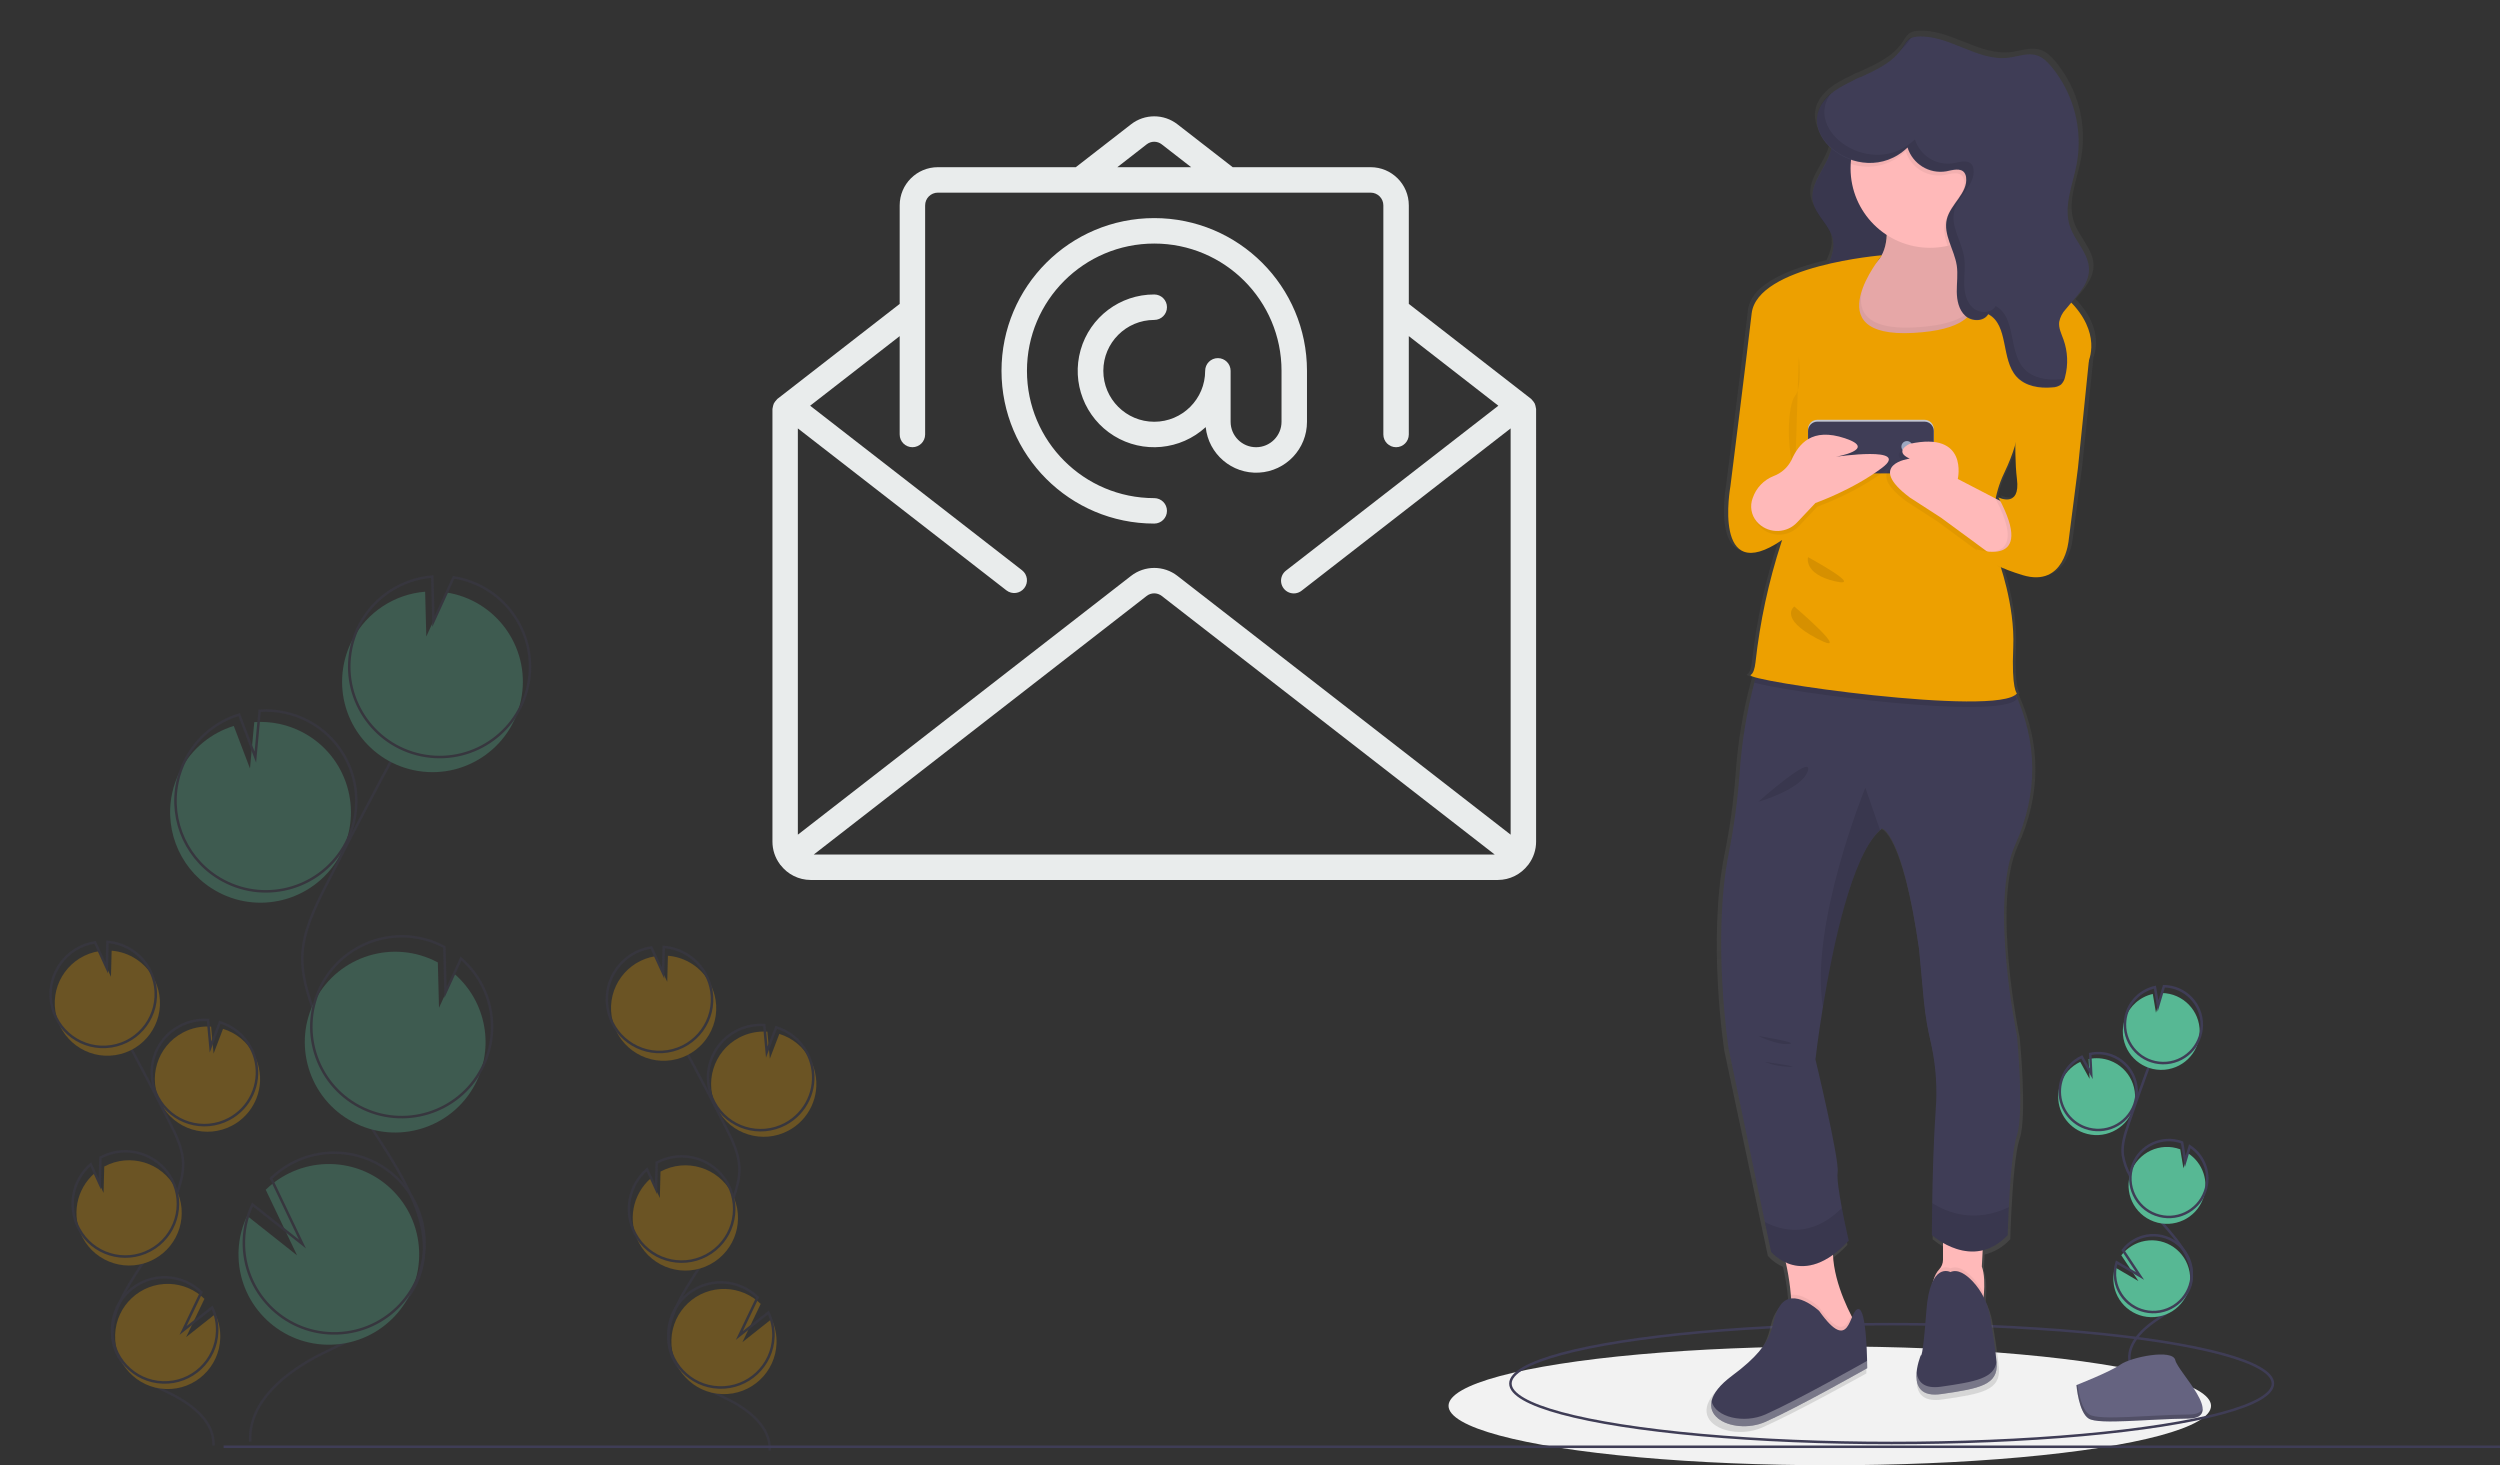 <?xml version="1.0" encoding="utf-8"?>
<!-- Generator: Adobe Illustrator 17.0.0, SVG Export Plug-In . SVG Version: 6.00 Build 0)  -->
<!DOCTYPE svg PUBLIC "-//W3C//DTD SVG 1.1//EN" "http://www.w3.org/Graphics/SVG/1.1/DTD/svg11.dtd">
<svg version="1.1" id="b1906fbd-debd-48f4-becc-050b3be1d47c"
	 xmlns="http://www.w3.org/2000/svg" xmlns:xlink="http://www.w3.org/1999/xlink" x="0px" y="0px" width="988.734px"
	 height="579.5px" viewBox="0 0 988.734 579.5" enable-background="new 0 0 988.734 579.5" xml:space="preserve">
<rect x="0" y="0" width="988.734" height="579.5" fill="#333333" stroke="none"/>
<title>accept request</title>
<ellipse fill="#F2F2F2" cx="723.666" cy="556.002" rx="150.779" ry="23.498"/>
<ellipse fill="none" stroke="#3F3D56" stroke-miterlimit="10" cx="748.143" cy="547.19" rx="150.779" ry="23.498"/>
<linearGradient id="SVGID_1_" gradientUnits="userSpaceOnUse" x1="849.412" y1="-170.926" x2="849.412" y2="383.291" gradientTransform="matrix(1 0 0 -1 -97.483 395.41)">
	<stop  offset="0" style="stop-color:#808080;stop-opacity:0.25"/>
	<stop  offset="0.535" style="stop-color:#808080;stop-opacity:0.12"/>
	<stop  offset="1" style="stop-color:#808080;stop-opacity:0.1"/>
</linearGradient>
<path fill="url(#SVGID_1_)" d="M822.176,119.689c-0.436-0.496-0.883-0.979-1.344-1.448c3.534-4.01,7.192-8.121,7.16-13.274
	c-0.04-6.262-5.596-11.067-7.671-16.987c-2.824-8.057,1.095-16.688,2.707-25.062c2.539-13.775-1.198-27.965-10.193-38.703
	c-1.633-1.929-3.528-3.795-5.957-4.56c-3.696-1.165-7.627,0.454-11.478,0.929c-12.712,1.57-24.277-9.383-37.049-8.403
	c-0.846,0.031-1.68,0.217-2.459,0.55c-1.653,0.79-2.549,2.534-3.57,4.038c-3.967,5.838-10.63,8.739-17.258,11.737
	c-0.833,0.245-1.626,0.608-2.355,1.08c-1.991,0.927-3.951,1.893-5.8,2.988c-12.515,7.407-10.7,17.771-3.321,24.173
	c-1.442,7.186-8.789,13.515-7.523,20.903c0.992,5.792,7.024,9.734,8.186,15.496c0.675,3.346-0.388,6.535-1.864,9.7
	c-14.005,3.241-29.825,9.21-31.06,19.743c-2.148,18.324-8.613,68.933-8.613,68.933s-7.49,40.549,20.971,21.38l-0.365,1.079
	c-5.129,15.527-8.63,31.545-10.446,47.796c-0.289,2.417-0.868,4.322-1.921,4.944c-0.382,0.226,0.373,0.583,2.017,1.03
	c-0.186,0.682-0.386,1.36-0.564,2.044c-3.127,11.851-5.126,23.971-5.969,36.199c-0.801,10.831-2.295,21.6-4.471,32.24
	c-6.741,33.914,0,77.412,0,77.412l14.71,69.258l2.517,11.84c1.662,1.838,3.694,3.304,5.962,4.303
	c0.985,4.243,1.668,8.55,2.044,12.89c0.04,0.483,0.072,0.972,0.103,1.462c-1.783,0.227-3.378,1.223-4.365,2.725
	c-5.243,7.373,0.749,13.271-19.473,28.016c-5.224,3.809-7.744,7.273-8.383,10.215l0,0v0c-0.688,3.167,0.806,5.729,3.474,7.464
	l0.006,0.003c0.454,0.294,0.927,0.558,1.415,0.791l0.023,0.011c0.247,0.118,0.501,0.231,0.76,0.337l0.003,0.001
	c0.26,0.107,0.527,0.207,0.799,0.302l0.047,0.016c0.256,0.088,0.516,0.171,0.781,0.249l0.057,0.017
	c0.275,0.08,0.555,0.153,0.839,0.221c0.024,0.006,0.049,0.011,0.073,0.017c0.261,0.061,0.525,0.117,0.793,0.169
	c0.035,0.007,0.069,0.014,0.104,0.02c0.286,0.053,0.575,0.101,0.868,0.143c0.032,0.004,0.064,0.008,0.096,0.013
	c0.262,0.036,0.526,0.067,0.792,0.094c0.051,0.005,0.101,0.011,0.152,0.015c0.292,0.027,0.586,0.049,0.882,0.065
	c0.038,0.002,0.076,0.003,0.114,0.005c0.262,0.013,0.525,0.02,0.79,0.023c0.062,0.001,0.124,0.002,0.186,0.002
	c0.296,0.001,0.592-0.002,0.89-0.012c0.039-0.001,0.078-0.004,0.117-0.005c0.263-0.01,0.527-0.026,0.791-0.045
	c0.07-0.005,0.14-0.01,0.21-0.016c0.297-0.025,0.594-0.054,0.891-0.091c0.035-0.004,0.071-0.01,0.106-0.014
	c0.266-0.034,0.532-0.073,0.798-0.117c0.074-0.012,0.148-0.024,0.222-0.037c0.295-0.052,0.59-0.107,0.884-0.171
	c0.028-0.006,0.056-0.013,0.085-0.02c0.269-0.059,0.536-0.125,0.802-0.194c0.075-0.02,0.151-0.039,0.226-0.06
	c0.291-0.079,0.581-0.163,0.868-0.255l0.048-0.016c0.273-0.088,0.544-0.184,0.814-0.283c0.073-0.027,0.145-0.054,0.217-0.082
	c0.284-0.109,0.565-0.221,0.844-0.343c13.482-5.898,41.194-21.38,41.194-21.38l0-0.141l0-0.094l-0.001-0.137l-0.001-0.123
	l-0.002-0.215l-0.002-0.192c-0.001-0.077-0.002-0.153-0.003-0.238l-0.003-0.226c-0.001-0.103-0.003-0.204-0.004-0.317
	c-0.001-0.076-0.003-0.161-0.004-0.241c-0.002-0.118-0.004-0.232-0.006-0.36c-0.004-0.204-0.008-0.419-0.013-0.644l0,0
	c-0.138-6.443-0.773-21.242-3.707-20.664c-0.999,0.197-1.679,1.601-2.38,3.218c-0.113-0.214-0.229-0.432-0.347-0.66
	c-2.855-5.505-6.984-14.954-7.386-24.189c2.303-1.669,4.436-3.561,6.368-5.648c0,0-1.505-6.34-2.786-13.027
	c-1.109-5.795-2.052-11.855-1.708-14.251c0.749-5.161-8.988-44.973-8.988-44.973s1.004-8.759,3.018-20.931
	c3.917-23.659,11.632-60.219,23.143-70.555c0.27-0.236,0.532-0.464,0.801-0.671c0,0,8.239,1.475,14.979,47.922l1.955,20.687
	c0.56,5.729,1.531,11.411,2.906,17.001c2.01,8.914,2.644,18.084,1.88,27.19c-0.854,12.194-1.221,26.549-1.378,36.627
	c-0.12,7.594-0.12,12.769-0.12,12.769c1.394,1.178,2.899,2.218,4.494,3.105v6.765c-0.016,1.436-0.58,2.811-1.577,3.844l-0.026,0.028
	c-1.062,1.195-1.836,2.619-2.261,4.16c-1.307,2.353-2.414,6.176-2.877,12.325c-1.498,19.906-2.247,17.694-2.247,17.694
	c-0.86,2.153-1.431,4.41-1.698,6.712l0,0v0.001c-0.042,0.43-0.069,0.864-0.077,1.298c-0.001,0.068-0.001,0.136-0.001,0.204
	c-0.001,0.199,0.003,0.397,0.011,0.595c0.004,0.097,0.009,0.194,0.016,0.291c0.01,0.147,0.022,0.293,0.037,0.438
	c0.014,0.132,0.03,0.264,0.048,0.395c0.013,0.093,0.027,0.186,0.043,0.279c0.03,0.177,0.066,0.351,0.107,0.524
	c0.018,0.077,0.038,0.153,0.059,0.23c0.048,0.18,0.1,0.359,0.16,0.533c0.019,0.055,0.041,0.108,0.061,0.162
	c0.059,0.159,0.124,0.315,0.195,0.469c0.021,0.046,0.041,0.094,0.063,0.139c0.087,0.178,0.185,0.35,0.29,0.518
	c0.029,0.047,0.058,0.093,0.088,0.139c0.111,0.168,0.23,0.33,0.359,0.485c0.03,0.036,0.062,0.071,0.093,0.107
	c0.141,0.163,0.292,0.318,0.451,0.463c0.017,0.015,0.035,0.029,0.052,0.044c0.164,0.143,0.337,0.277,0.518,0.4
	c0.028,0.019,0.054,0.04,0.083,0.059c0.198,0.129,0.404,0.247,0.616,0.352c0.042,0.021,0.084,0.042,0.127,0.062
	c0.229,0.108,0.464,0.204,0.703,0.286c0.041,0.014,0.084,0.027,0.126,0.04c0.273,0.089,0.552,0.164,0.833,0.224l0.03,0.005
	c0.292,0.06,0.602,0.106,0.924,0.142c0.045,0.005,0.087,0.011,0.133,0.016c0.32,0.031,0.657,0.049,1.008,0.055
	c0.065,0.001,0.131,0.002,0.197,0.002c0.356,0.001,0.726-0.01,1.113-0.035c0.06-0.004,0.123-0.01,0.184-0.015
	c0.412-0.032,0.838-0.074,1.288-0.137c15.728-2.212,23.218-3.686,22.469-12.533c-0.451-5.332-1.719-13.075-2.655-18.386
	c-0.475-2.699-1.348-5.312-2.591-7.753c0.039-0.414,0.075-0.841,0.108-1.279c0.27-3.657,0.255-8.007-0.854-10.919l0.345-6.455
	c3.902-0.991,7.428-3.104,10.141-6.078c0,0,0.112-4.785,0.442-11.125c0.494-9.798,1.483-23.319,3.303-28.687
	c2.996-8.847,0-39.812,0-39.812s-11.235-53.082-0.749-75.937c9.251-20.16,9.169-40.328,0.272-59.984
	c0.176-0.139,0.336-0.297,0.477-0.471c0,0-2.247-1.475-1.498-18.431c0.572-12.941-3.217-26.303-5.044-31.91
	c2.864,1.227,5.799,2.281,8.789,3.157c17.226,5.161,18.724-14.008,18.724-14.008l3.745-28.753l4.442-42.858l0-0.002
	C829.18,137.928,830.813,129.529,822.176,119.689z M746.036,91.281c-0.021,0.474-0.053,0.949-0.101,1.42
	c-0.139,1.525-0.462,3.028-0.96,4.476c0.512-1.957,0.823-3.961,0.929-5.98C745.948,91.226,745.992,91.253,746.036,91.281
	L746.036,91.281z M791.315,195.946c0.266,0.487,0.519,0.961,0.762,1.426l-1.892-0.966c0.701-3.477,1.835-6.851,3.377-10.045
	c1.861-3.717,3.393-7.589,4.578-11.574c-0.053,4.604,0.169,9.208,0.665,13.785C800.303,200.37,791.315,195.946,791.315,195.946z"/>
<path fill="#3F3D56" d="M727.803,35.653c-2.394,1.633-4.897,3.52-5.749,6.29c-1.374,4.467,2.075,8.953,2.416,13.614
	c0.62,8.476-8.965,15.481-7.552,23.862c0.969,5.744,6.857,9.654,7.991,15.368c1.654,8.333-7.378,15.682-6.668,24.148
	c0.379,4.51,3.515,8.339,7.074,11.134c4.996,3.909,10.974,6.363,17.276,7.089c-0.419-7.249-5.796-13.845-4.873-21.047
	c0.633-4.939,4.107-8.977,6.118-13.533c3.53-7.998,2.4-17.255,0.283-25.737s-5.174-16.867-5.327-25.607
	c-0.093-5.261,2.376-12.995,0.565-17.987C737.155,27.177,731.905,32.856,727.803,35.653z"/>
<path opacity="0.1" enable-background="new    " d="M727.803,35.855c-2.394,1.633-4.897,3.52-5.749,6.29
	c-1.374,4.467,2.075,8.953,2.416,13.614c0.62,8.476-8.965,15.481-7.552,23.862c0.969,5.744,6.857,9.654,7.991,15.368
	c1.654,8.333-7.378,15.682-6.668,24.148c0.379,4.51,3.515,8.339,7.074,11.134c4.996,3.909,10.974,6.362,17.276,7.089
	c-0.419-7.249-5.796-13.845-4.873-21.047c0.633-4.939,4.107-8.977,6.118-13.533c3.53-7.998,2.4-17.255,0.283-25.737
	s-5.174-16.867-5.328-25.607c-0.093-5.261,2.376-12.995,0.565-17.987C737.155,27.379,731.905,33.058,727.803,35.855z"/>
<path fill="#FFB9B9" d="M734.81,525.026l-6.581,6.58c0,0-23.397,12.43-20.472-4.387c0.8-4.999,0.969-10.079,0.504-15.12
	c-0.604-7.037-2-13.982-4.16-20.706l21.935-4.387c-3.648,11.465,2.362,25.898,6.112,33.246
	C733.663,523.213,734.81,525.026,734.81,525.026z"/>
<path fill="#FFB9B9" d="M784.632,511.726c-0.164,2.252-0.442,4.495-0.834,6.719c0,0-18.279,12.43-19.741-1.462
	c-0.951-9.052,1.199-13.139,2.822-14.886l0.026-0.028c0.975-1.031,1.525-2.393,1.539-3.813v-16.369l16.085,5.118l-0.731,13.892
	C784.88,503.786,784.895,508.1,784.632,511.726z"/>
<path opacity="0.05" enable-background="new    " d="M734.81,525.026l-6.581,6.58c0,0-23.397,12.43-20.472-4.387
	c0.8-4.999,0.969-10.079,0.504-15.12c5.125-0.753,11.194,4.884,11.194,4.884c8.569,12.093,10.88,7.516,12.693,3.268
	C733.663,523.213,734.81,525.026,734.81,525.026z"/>
<path fill="#3F3D56" d="M719.456,518.445c0,0-10.236-9.505-15.354-2.193c-5.118,7.312,0.731,13.161-19.01,27.784
	c-19.741,14.623,0,24.128,13.161,18.279s40.214-21.204,40.214-21.204s0-24.128-3.656-23.397
	C731.155,518.445,731.886,535.993,719.456,518.445z"/>
<path opacity="0.05" enable-background="new    " d="M784.632,511.726c-0.164,2.252-0.442,4.495-0.834,6.719
	c0,0-18.279,12.43-19.741-1.462c-0.951-9.052,1.199-13.139,2.822-14.886c1.294-0.977,3.022-1.157,4.489-0.468
	c2.925-1.301,6.142,0.87,8.803,3.678C781.975,507.208,783.479,509.372,784.632,511.726z"/>
<path fill="#3F3D56" d="M771.368,503.091c0,0-8.043-4.387-9.505,15.354c-1.462,19.741-2.193,17.548-2.193,17.548
	s-7.312,17.548,8.043,15.354c15.354-2.193,22.666-3.656,21.935-12.43c-0.441-5.288-1.678-12.967-2.592-18.234
	c-0.871-5.217-3.265-10.059-6.881-13.918C777.506,503.958,774.293,501.791,771.368,503.091z"/>
<path fill="#3F3D56" d="M797.69,409.503c0,0,2.925,30.709,0,39.482c-1.777,5.323-2.742,18.732-3.224,28.449
	c-0.322,6.288-0.431,11.033-0.431,11.033c-13.892,14.623-29.977,0-29.977,0s0-5.133,0.117-12.664
	c0.154-9.995,0.512-24.231,1.345-36.324c0.747-9.03,0.128-18.12-1.835-26.965c-1.343-5.546-2.291-11.18-2.837-16.861l-1.908-20.516
	c-6.58-46.063-14.623-47.525-14.623-47.525c-0.263,0.205-0.519,0.431-0.782,0.665c-11.238,10.251-18.769,46.509-22.593,69.972
	c-1.967,12.071-2.947,20.758-2.947,20.758s9.505,39.482,8.774,44.601c-0.336,2.376,0.585,8.386,1.667,14.133
	c1.25,6.632,2.72,12.92,2.72,12.92c-18.279,19.741-30.709,4.387-30.709,4.387l-2.457-11.742l-14.36-68.685c0,0-6.58-43.138,0-76.772
	c2.125-10.556,3.583-21.235,4.365-31.974c0.822-12.122,2.773-24.14,5.827-35.9c0.892-3.48,1.881-6.934,2.969-10.36
	c1.63-5.14,27.455-4.774,53.309-4.774c19.39,0,37.874,2.683,43.204,12.086c1.228,2.164,2.345,4.333,3.349,6.507
	c9.256,19.895,9.534,40.331,0.307,60.759C786.723,356.86,797.69,409.503,797.69,409.503z"/>
<path fill="#FFB9B9" d="M736.273,144.093c0,0-38.751-39.483-9.505-36.558c6.632,0.665,11.121-0.519,14.097-2.742
	c3.393-2.53,4.818-6.405,5.213-10.448c0.804-8.065-2.493-16.787-2.493-16.787s39.482-31.44,31.44,8.043
	c-0.883,4.012-1.397,8.097-1.535,12.203c-0.132,8.379,2.625,11.589,6.493,12.905c6.522,2.23,16.217-0.892,20.633,6.332
	C808.657,130.201,736.273,144.093,736.273,144.093z"/>
<path opacity="0.1" enable-background="new    " d="M736.273,144.093c0,0-38.751-39.483-9.505-36.558
	c6.632,0.665,11.121-0.519,14.097-2.742c3.393-2.53,4.818-6.405,5.213-10.448c0.804-8.065-2.493-16.787-2.493-16.787
	s39.482-31.44,31.44,8.043c-0.883,4.012-1.397,8.097-1.535,12.203c-0.132,8.379,2.625,11.589,6.493,12.905
	c6.522,2.23,16.217-0.892,20.633,6.332C808.657,130.201,736.273,144.093,736.273,144.093z"/>
<path fill="#FFB9B9" d="M794.765,66.59c-0.014,17.364-14.102,31.428-31.465,31.414c-17.344-0.014-31.4-14.07-31.414-31.414
	c0-0.585,0.015-1.17,0.051-1.747c0.964-17.336,15.8-30.608,33.136-29.644C781.732,36.125,794.766,49.905,794.765,66.59
	L794.765,66.59z"/>
<path opacity="0.05" enable-background="new    " d="M736.273,144.093c0,0-38.751-39.483-9.505-36.558
	c6.632,0.665,11.121-0.519,14.097-2.742c-5.659,9.388-12.028,26.27,16.612,24.677c26.212-1.455,25.766-11.903,22.505-18.762
	c6.522,2.23,16.217-0.892,20.633,6.332C808.657,130.201,736.273,144.093,736.273,144.093z"/>
<path opacity="0.1" enable-background="new    " d="M797.69,276.432c-6.654,8.65-91.468-2.691-103.868-6.456
	c0.892-3.48,1.881-6.934,2.969-10.36c1.63-5.14,27.455-4.774,53.309-4.774c19.39,0,37.874,2.683,43.204,12.086
	c1.228,2.164,2.345,4.333,3.349,6.507C797.12,276.052,797.69,276.432,797.69,276.432z"/>
<path fill="#EDA000" d="M744.315,100.954c0,0-49.353,4.021-51.547,23.031c-2.097,18.173-8.408,68.363-8.408,68.363
	s-7.312,40.214,20.472,21.204l-0.357,1.07c-5.01,15.41-8.427,31.294-10.198,47.401c-0.282,2.397-0.847,4.286-1.875,4.903
	c-3.656,2.193,97.975,16.817,105.287,7.312c0,0-2.193-1.462-1.462-18.279s-5.849-34.364-5.849-34.364s-5.849-17.548,2.193-34.364
	s5.118-21.935,5.118-21.935l27.784-21.204c0,0,6-10.286-4.969-22.983c-6.652-7.586-16.047-12.215-26.114-12.867l-19.164-1.363
	c0,0,21.001,22.59-18.481,24.784C717.263,133.857,744.315,100.954,744.315,100.954z"/>
<path opacity="0.05" enable-background="new    " d="M711.413,141.168c0,0,1.462,11.699-1.462,15.354
	c-2.925,3.656-3.656,20.472,0,30.709"/>
<path opacity="0.1" enable-background="new    " d="M743.533,328.279c-11.238,10.251-18.769,46.509-22.593,69.972
	c-5.323-32.661,16.795-86.723,16.795-86.723L743.533,328.279z"/>
<path opacity="0.1" enable-background="new    " d="M731.155,490.661c-18.279,19.741-30.709,4.387-30.709,4.387l-2.457-11.742
	c6.909,3.59,18.586,6.376,30.445-5.564C729.685,484.373,731.155,490.661,731.155,490.661z"/>
<path opacity="0.1" enable-background="new    " d="M794.466,477.435c-0.322,6.288-0.431,11.033-0.431,11.033
	c-13.892,14.623-29.977,0-29.977,0s0-5.133,0.117-12.664C770.206,479.636,781.049,483.854,794.466,477.435z"/>
<path fill="#CDD0DB" d="M718.741,166.027h42.376c2.028,0,3.672,1.644,3.672,3.672v13.129c0,2.028-1.644,3.672-3.672,3.672h-42.376
	c-2.028,0-3.672-1.644-3.672-3.672v-13.129C715.069,167.671,716.713,166.027,718.741,166.027z"/>
<path opacity="0.05" enable-background="new    " d="M718.741,166.027h42.376c2.028,0,3.672,1.644,3.672,3.672v13.129
	c0,2.028-1.644,3.672-3.672,3.672h-42.376c-2.028,0-3.672-1.644-3.672-3.672v-13.129
	C715.069,167.671,716.713,166.027,718.741,166.027z"/>
<path fill="#3F3D56" d="M718.741,166.759h42.376c2.028,0,3.672,1.644,3.672,3.672v13.129c0,2.028-1.644,3.672-3.672,3.672h-42.376
	c-2.028,0-3.672-1.644-3.672-3.672V170.43C715.069,168.402,716.713,166.759,718.741,166.759z"/>
<circle fill="#9DA7C0" cx="754.186" cy="176.629" r="2.193"/>
<path opacity="0.05" enable-background="new    " d="M693.909,198.447c1.335-3.977,4.358-7.162,8.26-8.702
	c3.087-1.145,5.622-3.421,7.092-6.367c2.884-6.383,8.002-12.963,21.163-8.576c13.161,4.387-3.656,7.312-3.656,7.312
	s29.977-4.387,18.279,4.387c-11.698,8.774-26.322,13.892-26.322,13.892l-7.2,7.624c-4.039,4.36-10.848,4.62-15.208,0.581
	c-0.306-0.283-0.594-0.584-0.865-0.9C693.309,205.116,692.72,201.583,693.909,198.447z"/>
<path fill="#FFB9B9" d="M693.178,196.985c1.335-3.977,4.358-7.162,8.26-8.702c3.087-1.145,5.622-3.421,7.092-6.367
	c2.884-6.383,8.002-12.963,21.163-8.576c13.161,4.387-3.656,7.312-3.656,7.312s29.977-4.387,18.279,4.387
	c-11.698,8.774-26.322,13.892-26.322,13.892l-7.2,7.624c-4.039,4.36-10.848,4.62-15.208,0.581c-0.306-0.283-0.594-0.584-0.865-0.9
	C692.578,203.654,691.988,200.121,693.178,196.985z"/>
<path opacity="0.05" enable-background="new    " d="M796.228,212.09l-5.118,12.43l-6.551-4.818l-18.308-13.461l-12.43-8.043
	c-17.548-13.161,0-15.354,0-15.354c-6.58-2.925,0-5.849,0-5.849c23.397-5.118,19.01,13.892,19.01,13.892l14.821,7.684l4.921,2.552
	L796.228,212.09z"/>
<path fill="#FFB9B9" d="M797.69,210.628l-5.118,12.43l-6.551-4.818l-18.308-13.461l-12.43-8.043c-17.548-13.161,0-15.354,0-15.354
	c-6.58-2.925,0-5.849,0-5.849c23.397-5.118,19.01,13.892,19.01,13.892l14.821,7.684l4.921,2.552L797.69,210.628z"/>
<path opacity="0.05" enable-background="new    " d="M797.69,210.628l-5.118,12.43l-6.551-4.818
	c5.93,0.212,12.934-2.654,3.093-21.13l4.921,2.552L797.69,210.628z"/>
<path fill="#EDA000" d="M824.743,136.781l1.411,5.752l-4.336,42.504l-3.656,28.515c0,0-1.462,19.01-18.279,13.892
	c-16.817-5.118-18.279-10.236-18.279-10.236s24.128,8.043,8.774-20.472c0,0,8.774,4.387,7.312-7.312s0-32.171,0-32.171
	L824.743,136.781z"/>
<path opacity="0.05" enable-background="new    " d="M794.765,66.59c0,14.685-10.165,27.415-24.486,30.665
	c-1.053-3.042-1.799-6.069-1.031-9.147c1.484-5.974,8.379-10.331,7.611-16.436c-0.065-0.687-0.304-1.347-0.695-1.916
	c-1.543-2.033-4.687-1.024-7.187-0.519c-6.739,1.117-13.268-2.909-15.296-9.432c-5.726,5.632-14.126,7.578-21.745,5.038
	c0.964-17.336,15.8-30.608,33.136-29.644C781.732,36.125,794.766,49.905,794.765,66.59L794.765,66.59z"/>
<path fill="#3F3D56" d="M754.416,58.345c2.025,6.521,8.553,10.547,15.289,9.428c2.503-0.5,5.646-1.509,7.188,0.524
	c0.394,0.565,0.633,1.223,0.694,1.909c0.773,6.109-6.122,10.464-7.607,16.44c-1.529,6.154,2.954,12.098,3.909,18.367
	c0.522,3.429-0.03,6.923,0.009,10.391s0.818,7.195,3.39,9.523s7.324,2.352,9.047-0.659c8.227,4.347,4.942,17.822,11.189,24.719
	c3.446,3.804,9.114,4.718,14.223,4.231c1.197-0.018,2.361-0.394,3.343-1.079c0.846-0.833,1.417-1.906,1.635-3.074
	c1.289-4.881,1.068-10.038-0.637-14.789c-0.82-2.271-1.996-4.568-1.691-6.963c0.372-1.858,1.25-3.578,2.536-4.969
	c3.928-4.87,9.289-9.578,9.25-15.834c-0.039-6.211-5.462-10.975-7.488-16.846c-2.757-7.99,1.069-16.55,2.643-24.855
	c2.486-13.635-1.153-27.673-9.95-38.383c-1.594-1.913-3.444-3.763-5.815-4.523c-3.608-1.155-7.446,0.45-11.205,0.922
	c-12.409,1.557-23.699-9.306-36.168-8.333c-0.827,0.031-1.641,0.216-2.4,0.546c-1.613,0.784-2.488,2.513-3.485,4.004
	c-5.504,8.228-16.325,10.573-24.809,15.674C702.728,49.613,735.468,76.581,754.416,58.345z"/>
<path opacity="0.3" fill="#FFFFFF" enable-background="new    " d="M698.253,559.39c-8.544,3.798-19.858,1.122-21.345-5.223
	c-1.791,8.377,11.584,12.486,21.345,8.148c13.161-5.849,40.214-21.204,40.214-21.204s0-1.136-0.037-2.904
	C737.641,538.655,711.217,553.628,698.253,559.39z"/>
<path opacity="0.3" fill="#FFFFFF" enable-background="new    " d="M789.609,538.497c-0.843,6.578-8.139,7.96-21.897,9.926
	c-6.997,1-9.281-2.102-9.701-5.773c-0.457,4.701,0.878,9.958,9.701,8.697c15.354-2.193,22.666-3.656,21.935-12.43
	C789.636,538.781,789.622,538.637,789.609,538.497z"/>
<g opacity="0.1">
	<path d="M814.671,149.996c-5.109,0.487-10.777-0.427-14.223-4.231c-6.247-6.896-2.962-20.371-11.189-24.719
		c-1.723,3.011-6.476,2.987-9.047,0.659c-2.571-2.328-3.35-6.055-3.39-9.523c-0.039-3.469,0.513-6.962-0.009-10.391
		c-0.954-6.269-5.438-12.213-3.909-18.367c1.485-5.976,8.381-10.331,7.607-16.44c-0.061-0.686-0.3-1.344-0.694-1.909
		c-1.543-2.033-4.686-1.023-7.188-0.524c-6.736,1.119-13.264-2.907-15.289-9.428c-16.937,16.301-44.889-3.516-32.936-18.547
		c-18.651,15.158,11.948,38.856,30.012,21.471c2.025,6.521,8.553,10.547,15.289,9.428c2.503-0.5,5.646-1.509,7.188,0.524
		c0.394,0.565,0.633,1.223,0.694,1.909c0.773,6.109-6.122,10.464-7.607,16.44c-1.529,6.154,2.954,12.098,3.909,18.367
		c0.522,3.429-0.03,6.923,0.009,10.391c0.039,3.469,0.818,7.195,3.39,9.523c2.571,2.328,7.324,2.352,9.047-0.659
		c8.227,4.347,4.942,17.822,11.189,24.719c3.446,3.804,9.114,4.718,14.223,4.231c1.197-0.018,2.362-0.394,3.343-1.079
		c0.635-0.579,1.101-1.318,1.35-2.141C815.859,149.851,815.268,149.95,814.671,149.996z"/>
	<path d="M755.237,15.819c0.251-0.375,0.495-0.766,0.744-1.153c-0.061,0.026-0.124,0.044-0.183,0.073
		c-1.613,0.784-2.488,2.513-3.485,4.004c-0.343,0.513-0.706,1.003-1.089,1.472C752.764,18.949,754.115,17.468,755.237,15.819z"/>
</g>
<path opacity="0.1" enable-background="new    " d="M715.069,220.356c0,0-1.892,6.58,10.538,9.505
	C738.037,232.785,715.069,220.356,715.069,220.356z"/>
<path opacity="0.1" enable-background="new    " d="M709.627,239.853c0,0-6.345,4.631,8.96,12.673
	C733.893,260.569,709.627,239.853,709.627,239.853z"/>
<path opacity="0.1" enable-background="new    " d="M695.386,317.112c0,0,17.226-4.874,19.581-12.186
	C717.32,297.615,695.386,317.112,695.386,317.112z"/>
<path opacity="0.1" enable-background="new    " d="M695.386,409.726c0,0,7.421,3.656,12.119,3.168
	C712.202,412.407,695.386,409.726,695.386,409.726z"/>
<path opacity="0.1" enable-background="new    " d="M697.989,419.962c0,0,3.355,1.706,9.515,1.95
	C713.665,422.155,697.989,419.962,697.989,419.962z"/>
<path fill="#57B894" d="M824.011,448.009c7.892,2.869,16.615-1.203,19.484-9.094c2.869-7.892-1.203-16.615-9.094-19.484
	c-2.679-0.974-5.577-1.175-8.365-0.581l0.381,7.826l-3.702-6.707c-3.634,1.707-6.441,4.788-7.805,8.564
	c-0.484,1.323-0.779,2.707-0.875,4.113C813.555,439.42,817.627,445.691,824.011,448.009z"/>
<path fill="none" stroke="#3F3D56" stroke-miterlimit="10" d="M842.331,538.771c-1.307-6.655,4.356-12.555,9.95-16.39
	c5.594-3.835,12.13-7.603,14.039-14.111c2.743-9.354-5.428-17.92-11.788-25.307c-4.718-5.482-8.77-11.504-12.071-17.94
	c-1.435-2.528-2.412-5.289-2.887-8.157c-0.501-4.146,0.831-8.272,2.172-12.227c4.47-13.175,9.25-26.239,14.339-39.193"/>
<path fill="none" stroke="#3F3D56" stroke-miterlimit="10" d="M824.638,445.994c7.892,2.869,16.615-1.203,19.484-9.094
	c2.869-7.892-1.203-16.615-9.094-19.484c-2.679-0.974-5.577-1.175-8.365-0.581l0.381,7.826l-3.702-6.707
	c-3.634,1.707-6.441,4.788-7.805,8.564c-0.484,1.323-0.779,2.707-0.875,4.113C814.181,437.405,818.253,443.676,824.638,445.994z"/>
<path fill="#57B894" d="M840.473,402.744c1.765-4.87,5.89-8.504,10.943-9.641l1.252,7.439l2.321-7.813
	c8.395,0.125,15.1,7.031,14.975,15.426c-0.125,8.395-7.031,15.1-15.426,14.975c-8.395-0.125-15.1-7.031-14.975-15.426
	C839.588,406.012,839.895,404.335,840.473,402.744L840.473,402.744z"/>
<path fill="none" stroke="#3F3D56" stroke-miterlimit="10" d="M841.307,400.058c1.765-4.87,5.89-8.504,10.943-9.641l1.252,7.439
	l2.321-7.813c8.395,0.125,15.1,7.031,14.975,15.426c-0.125,8.395-7.031,15.1-15.426,14.975c-8.395-0.125-15.1-7.031-14.975-15.426
	C840.423,403.325,840.73,401.649,841.307,400.058L841.307,400.058z"/>
<path fill="#57B894" d="M851.864,483.114c7.893,2.863,16.612-1.214,19.475-9.107c2.413-6.652-0.083-14.089-6.019-17.939
	l-1.783,6.004l-1.265-7.527c-0.013-0.006-0.025-0.011-0.039-0.015c-7.889-2.875-16.615,1.189-19.49,9.078
	c-2.875,7.889,1.189,16.615,9.078,19.49C851.835,483.103,851.849,483.108,851.864,483.114L851.864,483.114z"/>
<path fill="none" stroke="#3F3D56" stroke-miterlimit="10" d="M852.587,480.393c7.893,2.863,16.612-1.214,19.475-9.107
	c2.413-6.652-0.083-14.089-6.019-17.939l-1.783,6.004l-1.265-7.527c-0.013-0.006-0.025-0.011-0.039-0.015
	c-7.889-2.875-16.615,1.189-19.49,9.078c-2.875,7.889,1.189,16.615,9.078,19.49C852.558,480.382,852.573,480.387,852.587,480.393
	L852.587,480.393z"/>
<path fill="#57B894" d="M836.036,508.363c1.453,8.266,9.331,13.789,17.597,12.336c8.266-1.453,13.789-9.331,12.336-17.597
	c-1.453-8.266-9.331-13.789-17.597-12.336c-3.736,0.656-7.091,2.687-9.406,5.691l6.774,10.196l-9.256-5.412
	C835.766,503.545,835.613,505.987,836.036,508.363z"/>
<path fill="none" stroke="#3F3D56" stroke-miterlimit="10" d="M836.662,506.348c1.453,8.266,9.331,13.789,17.597,12.336
	c8.266-1.453,13.789-9.331,12.336-17.597c-1.453-8.266-9.331-13.789-17.597-12.336c-3.736,0.657-7.091,2.687-9.406,5.691
	l6.774,10.196l-9.256-5.412C836.392,501.53,836.239,503.972,836.662,506.348z"/>
<path fill="#656380" d="M821.222,547.786c0,0,13.416-5.258,17.46-8.137c4.043-2.879,20.638-6.317,21.641-1.7
	c1.003,4.618,20.162,22.966,5.015,23.088c-15.147,0.122-35.195,2.485-39.231,0.027C822.072,558.607,821.222,547.786,821.222,547.786
	z"/>
<path opacity="0.2" enable-background="new    " d="M865.608,559.43c-15.147,0.122-35.195,2.485-39.231,0.027
	c-3.073-1.872-4.298-8.59-4.708-11.689c-0.284,0.012-0.448,0.017-0.448,0.017s0.85,10.82,4.885,13.279
	c4.036,2.458,24.084,0.095,39.231-0.027c4.372-0.035,5.883-1.591,5.8-3.895C870.53,558.535,868.863,559.404,865.608,559.43z"/>
<g>
	<g>
		<g>
			<path fill="#E9ECEC" d="M607.456,161.464c-0.032-0.346-0.101-0.689-0.206-1.022c-0.069-0.297-0.165-0.586-0.287-0.866
				c-0.14-0.273-0.31-0.531-0.503-0.77c-0.194-0.284-0.419-0.545-0.67-0.781c-0.081-0.07-0.116-0.166-0.201-0.236l-48.412-37.598
				V81.223c0-8.34-6.761-15.101-15.101-15.101h-54.553L465.68,49.163c-5.396-4.208-12.963-4.208-18.359,0l-21.847,16.959h-54.554
				c-8.34,0-15.101,6.761-15.101,15.101v38.968l-48.395,37.598c-0.085,0.07-0.12,0.166-0.201,0.236
				c-0.25,0.235-0.476,0.497-0.67,0.781c-0.194,0.239-0.361,0.497-0.503,0.77c-0.122,0.279-0.218,0.569-0.287,0.866
				c-0.105,0.328-0.174,0.665-0.206,1.007c0,0.105-0.059,0.197-0.059,0.302v171.168c0.008,3.201,1.043,6.317,2.954,8.884
				c0.03,0.046,0.035,0.101,0.07,0.14c0.035,0.04,0.111,0.085,0.162,0.14c2.828,3.722,7.227,5.915,11.9,5.935h271.833
				c4.692-0.014,9.109-2.219,11.941-5.961c0.04-0.05,0.101-0.066,0.136-0.116c0.035-0.05,0.04-0.096,0.07-0.14
				c1.911-2.568,2.948-5.683,2.954-8.884V161.766C607.515,161.661,607.46,161.571,607.456,161.464z M453.476,57.105
				c1.759-1.397,4.248-1.397,6.005,0l11.613,9.016h-29.197L453.476,57.105z M321.849,337.956l131.629-102.245
				c1.759-1.394,4.246-1.394,6.005,0l131.662,102.245L321.849,337.956L321.849,337.956z M597.449,330.107L465.68,227.766
				c-5.398-4.205-12.961-4.205-18.359,0L315.547,330.107V169.433l82.492,64.058c2.198,1.704,5.361,1.304,7.065-0.894
				c1.704-2.198,1.304-5.361-0.894-7.065l-83.805-65.074l35.414-27.521v38.898c0,2.78,2.254,5.033,5.033,5.033
				c2.78,0,5.033-2.254,5.033-5.033V81.223c0-2.78,2.253-5.033,5.033-5.033h171.155c2.78,0,5.033,2.253,5.033,5.033v90.611
				c0,2.78,2.253,5.033,5.033,5.033c2.781,0,5.033-2.254,5.033-5.033v-38.898l35.414,27.521l-83.951,65.19
				c-1.444,1.094-2.189,2.881-1.949,4.676c0.239,1.795,1.426,3.325,3.107,4.004c1.681,0.677,3.596,0.401,5.015-0.728l82.637-64.168
				L597.449,330.107L597.449,330.107z"/>
			<path fill="#E9ECEC" d="M516.904,166.801v-20.136c0-33.363-27.045-60.408-60.408-60.408c-33.363,0-60.408,27.045-60.408,60.408
				s27.045,60.408,60.408,60.408c2.78,0,5.033-2.253,5.033-5.033c0-2.78-2.253-5.033-5.033-5.033
				c-27.802,0-50.34-22.538-50.34-50.34s22.538-50.34,50.34-50.34s50.34,22.538,50.34,50.34v20.136
				c0,5.561-4.507,10.068-10.068,10.068s-10.068-4.507-10.068-10.068v-20.136c0-2.78-2.253-5.033-5.033-5.033
				s-5.033,2.253-5.033,5.033c0,11.12-9.016,20.136-20.136,20.136c-11.12,0-20.136-9.016-20.136-20.136s9.016-20.136,20.136-20.136
				c2.78,0,5.033-2.253,5.033-5.033c0-2.78-2.253-5.033-5.033-5.033c-13.518-0.03-25.41,8.926-29.115,21.927
				c-3.705,13.001,1.679,26.879,13.183,33.981c11.503,7.1,26.324,5.692,36.284-3.447c1.097,10.646,10.349,18.56,21.036,17.996
				C508.572,186.35,516.938,177.503,516.904,166.801z"/>
		</g>
	</g>
</g>
<g opacity="0.3">
	<path fill="#EDA000" d="M311.83,447.151c-10.146,5.403-22.75,1.557-28.153-8.588c-5.403-10.146-1.558-22.75,8.588-28.153
		c3.444-1.834,7.334-2.663,11.226-2.392l0.986,10.679l3.731-9.8c5.253,1.617,9.648,5.253,12.221,10.109
		c0.91,1.7,1.575,3.52,1.974,5.406C324.354,433.503,320.038,442.785,311.83,447.151z"/>
	<path fill="none" stroke="#3F3D56" stroke-miterlimit="10" d="M304.414,573.682c0.495-9.271-8.313-16.181-16.631-20.306
		s-17.9-7.978-21.735-16.433c-5.513-12.151,3.919-25.329,11.121-36.561c5.343-8.335,9.68-17.275,12.919-26.631
		c1.298-3.751,2.429-7.641,2.348-11.61c-0.116-5.716-2.713-11.052-5.29-16.155c-8.587-16.999-17.572-33.789-26.954-50.369"/>
	<path fill="none" stroke="#3F3D56" stroke-miterlimit="10" d="M310.595,444.54c-10.146,5.403-22.75,1.557-28.153-8.588
		c-5.403-10.146-1.557-22.75,8.588-28.153c3.444-1.834,7.334-2.663,11.226-2.392l0.986,10.68l3.731-9.8
		c5.253,1.617,9.648,5.253,12.221,10.109c0.91,1.7,1.575,3.52,1.974,5.406C323.119,430.893,318.803,440.174,310.595,444.54z"/>
	<path fill="#EDA000" d="M280.834,388.959c-3.326-6.262-9.615-10.396-16.682-10.968l-0.269,10.323l-4.645-10.145
		c-11.354,1.779-19.117,12.427-17.337,23.781c1.779,11.354,12.427,19.117,23.781,17.337c11.354-1.779,19.117-12.427,17.337-23.781
		C282.661,393.218,281.922,391.005,280.834,388.959L280.834,388.959z"/>
	<path fill="none" stroke="#3F3D56" stroke-miterlimit="10" d="M279.187,385.478c-3.326-6.262-9.615-10.396-16.682-10.968
		l-0.269,10.323l-4.645-10.145c-11.354,1.779-19.117,12.427-17.337,23.781c1.779,11.354,12.426,19.117,23.781,17.337
		c11.354-1.779,19.117-12.427,17.337-23.781C281.014,389.737,280.275,387.524,279.187,385.478z"/>
	<path fill="#EDA000" d="M280.814,500.075c-10.148,5.395-22.748,1.541-28.143-8.607c-4.547-8.553-2.591-19.111,4.717-25.469
		l3.569,7.796l0.27-10.445c0.016-0.01,0.032-0.02,0.05-0.027c10.143-5.406,22.748-1.566,28.154,8.577s1.566,22.748-8.577,28.154
		C280.841,500.061,280.828,500.068,280.814,500.075L280.814,500.075z"/>
	<path fill="none" stroke="#3F3D56" stroke-miterlimit="10" d="M279.312,496.526c-10.148,5.395-22.748,1.541-28.143-8.607
		c-4.547-8.553-2.591-19.111,4.717-25.469l3.569,7.796l0.27-10.445c0.016-0.01,0.032-0.02,0.05-0.027
		c10.143-5.406,22.748-1.566,28.154,8.577s1.566,22.748-8.577,28.154C279.338,496.512,279.325,496.519,279.312,496.526z"/>
	<path fill="#EDA000" d="M307.112,531.259c-0.383,11.482-10.001,20.479-21.483,20.096s-20.479-10.001-20.096-21.483
		s10.001-20.479,21.483-20.096c5.189,0.173,10.127,2.281,13.841,5.909l-7.225,15.118l11.507-9.11
		C306.553,524.678,307.23,527.959,307.112,531.259z"/>
	<path fill="none" stroke="#3F3D56" stroke-miterlimit="10" d="M305.877,528.649c-0.383,11.482-10.001,20.479-21.483,20.096
		s-20.479-10.001-20.096-21.483s10.001-20.479,21.483-20.096c5.189,0.173,10.127,2.281,13.841,5.909l-7.225,15.118l11.507-9.11
		C305.318,522.067,305.995,525.348,305.877,528.649z"/>
</g>
<g opacity="0.3">
	<path fill="#EDA000" d="M91.83,445.151c-10.146,5.403-22.75,1.557-28.153-8.588c-5.403-10.146-1.558-22.75,8.588-28.153
		c3.444-1.834,7.334-2.663,11.226-2.392l0.986,10.679l3.731-9.8c5.253,1.617,9.648,5.253,12.221,10.109
		c0.91,1.7,1.575,3.52,1.974,5.406C104.354,431.503,100.038,440.785,91.83,445.151z"/>
	<path fill="none" stroke="#3F3D56" stroke-miterlimit="10" d="M84.414,571.682c0.495-9.271-8.313-16.181-16.631-20.306
		s-17.9-7.978-21.735-16.433c-5.513-12.151,3.919-25.329,11.121-36.561c5.343-8.335,9.68-17.275,12.919-26.631
		c1.298-3.751,2.429-7.641,2.348-11.61c-0.116-5.716-2.713-11.052-5.29-16.155c-8.587-16.999-17.572-33.789-26.954-50.369"/>
	<path fill="none" stroke="#3F3D56" stroke-miterlimit="10" d="M90.595,442.54c-10.146,5.403-22.75,1.557-28.153-8.588
		c-5.403-10.146-1.558-22.75,8.588-28.153c3.444-1.834,7.334-2.663,11.226-2.392l0.986,10.68l3.731-9.8
		c5.253,1.617,9.648,5.253,12.221,10.109c0.91,1.7,1.575,3.52,1.974,5.406C103.119,428.893,98.803,438.174,90.595,442.54z"/>
	<path fill="#EDA000" d="M60.834,386.959c-3.326-6.262-9.615-10.396-16.682-10.968l-0.269,10.323l-4.645-10.145
		c-11.354,1.779-19.117,12.427-17.337,23.781c1.779,11.354,12.427,19.117,23.781,17.337c11.354-1.779,19.117-12.427,17.337-23.781
		C62.661,391.218,61.922,389.005,60.834,386.959L60.834,386.959z"/>
	<path fill="none" stroke="#3F3D56" stroke-miterlimit="10" d="M59.187,383.478c-3.326-6.262-9.615-10.396-16.682-10.968
		l-0.269,10.323l-4.645-10.145c-11.354,1.781-19.116,12.428-17.337,23.782c1.779,11.354,12.427,19.117,23.781,17.337
		c11.354-1.779,19.117-12.427,17.337-23.781C61.014,387.737,60.275,385.524,59.187,383.478z"/>
	<path fill="#EDA000" d="M60.815,498.075c-10.148,5.395-22.748,1.541-28.143-8.607c-4.547-8.553-2.591-19.111,4.717-25.469
		l3.569,7.796l0.27-10.445c0.016-0.01,0.032-0.02,0.05-0.027c10.143-5.405,22.748-1.564,28.153,8.579
		c5.405,10.143,1.564,22.748-8.579,28.153C60.839,498.062,60.827,498.068,60.815,498.075L60.815,498.075z"/>
	<path fill="none" stroke="#3F3D56" stroke-miterlimit="10" d="M59.312,494.526c-10.148,5.395-22.748,1.541-28.143-8.607
		c-4.547-8.553-2.591-19.111,4.717-25.469l3.569,7.796l0.27-10.445c0.016-0.01,0.032-0.02,0.05-0.027
		c10.143-5.406,22.748-1.566,28.154,8.577s1.566,22.748-8.577,28.154C59.338,494.512,59.325,494.519,59.312,494.526L59.312,494.526z
		"/>
	<path fill="#EDA000" d="M87.112,529.259c-0.383,11.482-10.001,20.479-21.483,20.096s-20.479-10.001-20.096-21.483
		s10.001-20.479,21.483-20.096c5.189,0.173,10.127,2.281,13.841,5.909l-7.225,15.118l11.507-9.11
		C86.553,522.678,87.23,525.959,87.112,529.259z"/>
	<path fill="none" stroke="#3F3D56" stroke-miterlimit="10" d="M85.877,526.649c-0.383,11.482-10.001,20.479-21.483,20.096
		s-20.479-10.001-20.096-21.483s10.001-20.479,21.483-20.096c5.189,0.173,10.127,2.281,13.841,5.909l-7.225,15.118l11.507-9.11
		C85.318,520.067,85.995,523.348,85.877,526.649z"/>
</g>
<g opacity="0.3">
	<path fill="#57B894" d="M86.239,352.811c17.428,9.28,39.078,2.675,48.359-14.752c9.28-17.428,2.675-39.078-14.752-48.359
		c-5.915-3.15-12.597-4.574-19.283-4.109l-1.693,18.345l-6.41-16.834c-9.023,2.777-16.573,9.023-20.993,17.365
		c-1.564,2.92-2.705,6.047-3.391,9.287C64.725,329.368,72.139,345.311,86.239,352.811z"/>
	<path fill="none" stroke="#3F3D56" stroke-miterlimit="10" d="M98.978,570.159c-0.849-15.925,14.28-27.795,28.568-34.88
		s30.747-13.704,37.336-28.227c9.469-20.873-6.731-43.509-19.103-62.803c-9.178-14.318-16.627-29.673-22.191-45.745
		c-2.23-6.444-4.172-13.125-4.034-19.943c0.199-9.818,4.66-18.984,9.087-27.75c14.75-29.199,30.183-58.04,46.3-86.521"/>
	<path fill="none" stroke="#3F3D56" stroke-miterlimit="10" d="M88.361,348.326c17.428,9.28,39.078,2.675,48.359-14.752
		c9.28-17.428,2.675-39.078-14.752-48.359c-5.915-3.15-12.597-4.574-19.283-4.109l-1.693,18.345l-6.41-16.834
		c-9.023,2.777-16.573,9.023-20.993,17.365c-1.564,2.92-2.705,6.047-3.391,9.287C66.847,324.884,74.261,340.827,88.361,348.326z"/>
	<path fill="#57B894" d="M139.481,252.853c5.714-10.756,16.515-17.857,28.655-18.84l0.463,17.733l7.978-17.426
		c19.504,3.057,32.837,21.345,29.781,40.849c-3.057,19.504-21.345,32.837-40.849,29.781s-32.837-21.346-29.781-40.849
		C136.344,260.168,137.613,256.367,139.481,252.853L139.481,252.853z"/>
	<path fill="none" stroke="#3F3D56" stroke-miterlimit="10" d="M142.31,246.874c5.714-10.756,16.515-17.857,28.655-18.84
		l0.463,17.733l7.978-17.426c19.504,3.057,32.837,21.346,29.781,40.849c-3.057,19.504-21.346,32.837-40.849,29.781
		s-32.837-21.345-29.781-40.849C139.173,254.189,140.442,250.388,142.31,246.874L142.31,246.874z"/>
	<path fill="#57B894" d="M139.515,443.72c17.432,9.267,39.076,2.648,48.342-14.784c7.81-14.691,4.451-32.829-8.102-43.749
		l-6.131,13.391l-0.463-17.941c-0.027-0.018-0.056-0.034-0.085-0.047c-17.433-9.268-39.078-2.648-48.345,14.785
		S122.082,434.453,139.515,443.72L139.515,443.72z"/>
	<path fill="none" stroke="#3F3D56" stroke-miterlimit="10" d="M142.096,437.624c17.432,9.267,39.076,2.648,48.342-14.784
		c7.81-14.691,4.451-32.829-8.102-43.749l-6.131,13.391l-0.463-17.941c-0.027-0.018-0.056-0.034-0.085-0.047
		c-17.433-9.268-39.078-2.648-48.345,14.785C118.044,406.711,124.663,428.356,142.096,437.624L142.096,437.624z"/>
	<path fill="#57B894" d="M94.343,497.287c0.658,19.723,17.18,35.178,36.903,34.52c19.723-0.658,35.178-17.18,34.52-36.903
		s-17.18-35.178-36.903-34.52c-8.914,0.297-17.395,3.918-23.775,10.15l12.411,25.97l-19.765-15.649
		C95.303,485.982,94.141,491.617,94.343,497.287z"/>
	<path fill="none" stroke="#3F3D56" stroke-miterlimit="10" d="M96.465,492.803c0.658,19.723,17.18,35.178,36.902,34.52
		c19.723-0.658,35.178-17.18,34.52-36.902c-0.658-19.723-17.18-35.178-36.903-34.52c-8.914,0.297-17.395,3.918-23.775,10.15
		l12.411,25.969l-19.765-15.649C97.425,481.498,96.262,487.133,96.465,492.803z"/>
</g>
<line fill="none" stroke="#3F3D56" stroke-miterlimit="10" x1="88.443" y1="572.19" x2="1118.443" y2="572.19"/>
</svg>
